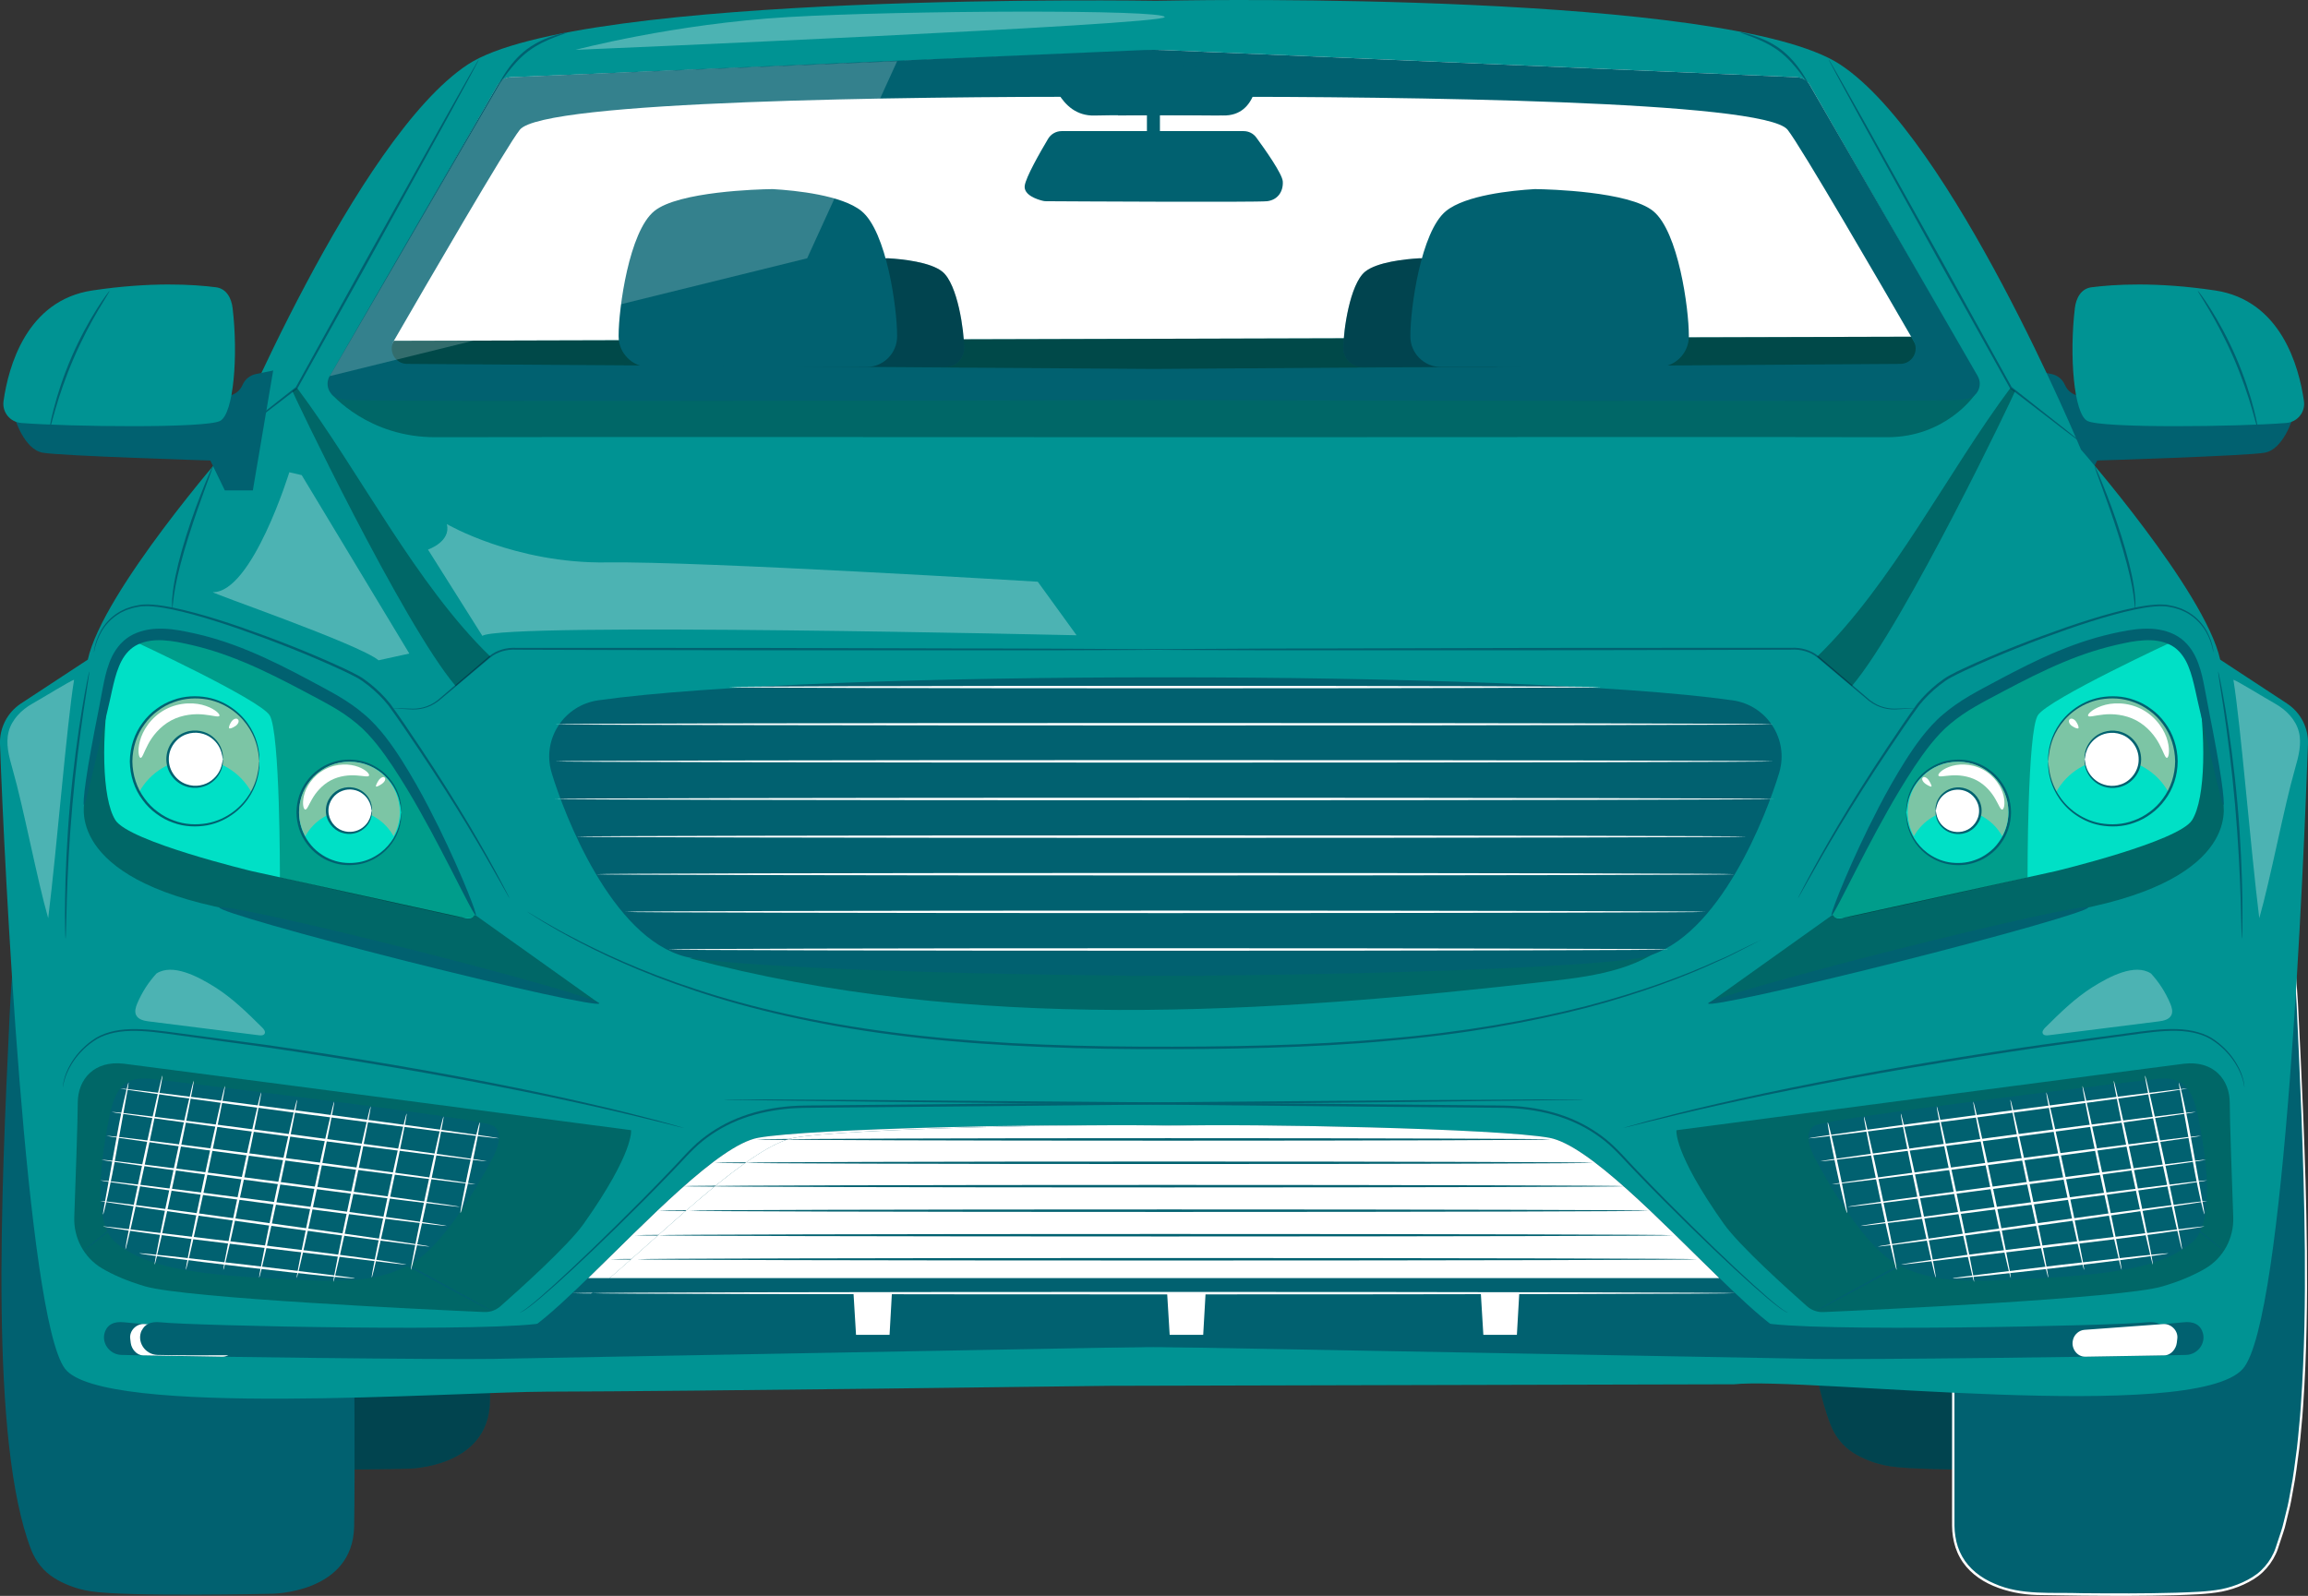 <?xml version="1.0" encoding="UTF-8"?><svg id="Capa_2" xmlns="http://www.w3.org/2000/svg" viewBox="0 0 483.18 334.14"><rect x="0" y="0" width="483.18" height="334.14" fill="#333333" stroke="none"/><defs><style>.cls-1{fill:#fff;}.cls-2{fill:#00e0c6;}.cls-3{fill:#009393;}.cls-4{opacity:.5;}.cls-5{fill:#016170;}.cls-6{opacity:.2;}.cls-7{opacity:.3;}.cls-8{fill:#7cc5a5;}</style></defs><g id="Car"><g><g><path class="cls-5" d="M38.56,154.44s-6.33-6.39-8.14,32.26c-1.71,36.48-4.22,89.07,4.54,111.64,.95,2.44,2.63,4.54,4.86,5.91,1.81,1.12,4.33,2.24,7.6,2.75,7.63,1.19,37.78,.52,37.78,.52,0,0,17.11,0,17.37-14.09,.21-11.59,0-36.8,0-36.8L38.56,154.44Z"/><g class="cls-7"><path d="M38.56,154.44s-6.33-6.39-8.14,32.26c-1.71,36.48-4.22,89.07,4.54,111.64,.95,2.44,2.63,4.54,4.86,5.91,1.81,1.12,4.33,2.24,7.6,2.75,7.63,1.19,37.78,.52,37.78,.52,0,0,17.11,0,17.37-14.09,.21-11.59,0-36.8,0-36.8L38.56,154.44Z"/></g></g><g><path class="cls-5" d="M386.85,154.44s-6.33-6.39-8.14,32.26c-1.71,36.48-4.22,89.07,4.54,111.64,.95,2.44,2.63,4.54,4.86,5.91,1.81,1.12,4.33,2.24,7.59,2.75,7.63,1.19,37.78,.52,37.78,.52,0,0,17.11,0,17.37-14.09,.21-11.59,0-36.8,0-36.8l-64.01-102.19Z"/><g class="cls-7"><path d="M386.85,154.44s-6.33-6.39-8.14,32.26c-1.71,36.48-4.22,89.07,4.54,111.64,.95,2.44,2.63,4.54,4.86,5.91,1.81,1.12,4.33,2.24,7.59,2.75,7.63,1.19,37.78,.52,37.78,.52,0,0,17.11,0,17.37-14.09,.21-11.59,0-36.8,0-36.8l-64.01-102.19Z"/></g></g><path class="cls-5" d="M479.96,87.58s-1.92,6.53-5.86,7.21c-3.95,.68-35.06,1.63-35.06,1.63l-3.04,6.26h-5.86l-4.26-25.11,3.63,.75c1.24,.26,2.28,1.1,2.78,2.27h0c.55,1.29,1.76,2.18,3.15,2.32l44.53,4.66Z"/><path class="cls-3" d="M478.66,88.55c2.31-.18,4-2.27,3.67-4.57-1.02-7.17-4.78-21.11-18.63-23.17-12.26-1.83-21.16-1.27-25.86-.66-2.15,.28-3.22,2.23-3.47,4.39-1.18,9.86-.23,22.09,2.62,23.59,2.97,1.57,31.56,1.23,41.67,.43Z"/><path class="cls-5" d="M460.1,60.87s.31,.33,.79,.99c.48,.65,1.14,1.63,1.92,2.86,1.56,2.46,3.53,5.98,5.29,10.06,1.76,4.08,2.98,7.93,3.7,10.75,.36,1.41,.62,2.56,.77,3.36,.15,.8,.22,1.24,.18,1.25-.04,0-.17-.42-.38-1.21-.2-.78-.52-1.92-.92-3.31-.81-2.78-2.07-6.58-3.82-10.64-1.76-4.05-3.66-7.58-5.13-10.07-.73-1.25-1.35-2.25-1.78-2.94-.43-.69-.65-1.08-.62-1.1Z"/><g><path class="cls-5" d="M472.93,180.62s6.33-6.39,8.14,32.26c1.71,36.48,4.22,89.07-4.54,111.64-.95,2.44-2.63,4.54-4.86,5.91-1.81,1.12-4.33,2.24-7.59,2.75-7.63,1.19-37.78,.52-37.78,.52,0,0-17.11,0-17.37-14.09-.21-11.59,0-36.8,0-36.8l64.01-102.19Z"/><path class="cls-1" d="M472.93,180.62s-.09,.17-.29,.5c-.21,.34-.5,.82-.89,1.46-.8,1.29-1.96,3.18-3.48,5.63-3.06,4.92-7.52,12.08-13.15,21.12-11.29,18.07-27.26,43.63-46,73.61l.04-.13c0,10.98,0,22.5,.01,34.43,0,1.49-.06,3,.19,4.45,.22,1.46,.68,2.89,1.41,4.18,1.45,2.61,3.96,4.53,6.75,5.7,5.65,2.53,12.09,1.78,18.37,2.01,6.62,.06,13.17,.08,19.62-.1,3.21-.12,6.44-.17,9.52-.74,1.54-.31,3.04-.79,4.45-1.43,1.41-.65,2.77-1.43,3.87-2.49,1.11-1.05,2.01-2.31,2.64-3.69,.33-.68,.53-1.43,.78-2.15,.24-.73,.48-1.45,.72-2.18,.26-.72,.44-1.46,.62-2.2,.18-.74,.36-1.48,.54-2.21,.4-1.46,.64-2.95,.91-4.43,.59-2.94,.91-5.9,1.31-8.8,.18-1.46,.29-2.91,.43-4.36,.13-1.44,.29-2.88,.37-4.31,.81-11.44,.92-22.36,.85-32.56-.09-10.21-.38-19.71-.71-28.39-.34-8.67-.69-16.52-1.02-23.41-.37-6.88-.92-12.8-1.69-17.59-.78-4.77-1.72-8.49-3.07-10.66-.34-.53-.7-.97-1.09-1.25-.39-.29-.79-.39-1.11-.37-.65,.07-.89,.39-.89,.36,0,0,.05-.07,.19-.16,.14-.09,.37-.22,.7-.25,.33-.03,.76,.07,1.16,.35,.4,.28,.78,.72,1.13,1.26,1.39,2.19,2.37,5.91,3.18,10.68,.8,4.8,1.38,10.72,1.78,17.61,.36,6.89,.74,14.74,1.1,23.41,.35,8.68,.67,18.19,.77,28.4,.09,10.21,0,21.14-.8,32.6-.07,1.43-.23,2.87-.36,4.32-.14,1.45-.25,2.91-.43,4.37-.39,2.92-.72,5.88-1.31,8.84-.26,1.48-.51,2.98-.91,4.45-.18,.74-.36,1.48-.54,2.23-.17,.75-.36,1.49-.62,2.22-.24,.73-.48,1.46-.73,2.2-.25,.73-.45,1.48-.8,2.2-.66,1.44-1.6,2.75-2.76,3.85-1.16,1.11-2.57,1.92-4.01,2.58-1.45,.67-2.99,1.15-4.56,1.47-3.17,.58-6.39,.63-9.61,.75-6.46,.18-13.01,.16-19.64,.1-3.16-.05-6.3-.1-9.42-.14-3.15-.08-6.27-.7-9.15-1.91-2.86-1.2-5.48-3.19-6.99-5.93-.76-1.35-1.23-2.85-1.46-4.36-.25-1.52-.18-3.03-.19-4.52,0-11.93,0-23.46,.01-34.44v-.07l.04-.06c18.8-29.95,34.83-55.48,46.17-73.53,5.67-9,10.17-16.14,13.26-21.04,1.54-2.43,2.73-4.3,3.54-5.58,.4-.62,.71-1.1,.92-1.43,.21-.32,.32-.48,.32-.48Z"/></g><path class="cls-5" d="M10.14,180.62s-6.33-6.39-8.14,32.26c-1.71,36.48-4.22,89.07,4.54,111.64,.95,2.44,2.63,4.54,4.86,5.91,1.81,1.12,4.33,2.24,7.59,2.75,7.63,1.19,37.78,.52,37.78,.52,0,0,17.11,0,17.37-14.09,.21-11.59,0-36.8,0-36.8L10.14,180.62Z"/><path class="cls-3" d="M478.81,147.32l-14.01-9.2c-3.18-14.31-29.16-44-29.16-44,0,0-27.04-65.21-50.37-80.59C361.95-1.86,248.01,.08,248.01,.08l-6.03,.09S121.23-1.86,97.91,13.52c-23.33,15.38-50.37,80.59-50.37,80.59,0,0-25.98,29.69-29.16,44l-14.01,9.2C1.54,149.18-.11,152.38,0,155.77c.85,24.15,5.5,120.04,13.6,130.8,7.76,10.3,81.07,4.84,101,4.81,28.59-.05,117.61-1.22,117.61-1.22l130.83-.32c14.84-1.59,96.46,8.39,106.53-3.27,8.8-10.19,12.75-106.65,13.6-130.8,.12-3.39-1.54-6.59-4.37-8.45Z"/><path class="cls-1" d="M378.94,17.9c-.59-1.03-1.67-1.68-2.85-1.74l-132.47-5.68h0l-1.04-.04-.02,.09-135.58,5.63c-1.19,.05-2.26,.71-2.85,1.74l-34.54,60.27c-1.17,2.03,.26,4.58,2.6,4.64,3.79,.11,9.42,.17,15.95-.1,10.62-.44,95.12-.24,139.72-.09l-.02,.09s5.17-.02,13.69-.05c8.52,.03,13.69,.05,13.69,.05l-.02-.09c44.6-.14,129.1-.34,139.72,.09,6.88,.28,12.74,.21,16.53,.09,2.08-.07,3.34-2.33,2.31-4.14l-34.82-60.76Z"/><path class="cls-5" d="M3.11,87.58s1.92,6.53,5.86,7.21,35.06,1.63,35.06,1.63l3.04,6.26h5.86l4.26-25.11-3.63,.75c-1.24,.26-2.28,1.1-2.78,2.27h0c-.55,1.29-1.76,2.18-3.15,2.32L3.11,87.58Z"/><polygon class="cls-3" points="82.45 71.36 401.05 70.5 403.64 76.83 249.69 77.84 79.46 76.73 82.45 71.36"/><g class="cls-4"><polygon points="82.45 71.36 400.14 70.5 403.64 76.83 249.69 77.84 79.46 76.73 82.45 71.36"/></g><g><path class="cls-5" d="M201.84,72.81c0-3.48-1.34-13.31-4.56-15.93-2.49-2.02-8.38-2.63-11.29-2.8-.09,0-.18,0-.28,0-1.54,.02-11.84,.29-14.92,2.8-3.22,2.62-4.57,12.45-4.56,15.93v.1c0,2.16,1.75,3.91,3.92,3.91h27.78c2.16,0,3.92-1.75,3.92-3.91v-.1Z"/><g class="cls-7"><path d="M201.84,72.81c0-3.48-1.34-13.31-4.56-15.93-2.49-2.02-8.38-2.63-11.29-2.8-.09,0-.18,0-.28,0-1.54,.02-11.84,.29-14.92,2.8-3.22,2.62-4.57,12.45-4.56,15.93v.1c0,2.16,1.75,3.91,3.92,3.91h27.78c2.16,0,3.92-1.75,3.92-3.91v-.1Z"/></g></g><path class="cls-5" d="M187.81,70.25c0-5.69-2.19-21.78-7.47-26.07-4.08-3.31-13.72-4.3-18.48-4.58-.15,0-.3-.01-.45,0-2.52,.03-19.38,.48-24.43,4.59-5.28,4.29-7.47,20.39-7.47,26.07v.17c0,3.54,2.87,6.41,6.41,6.41h45.48c3.54,0,6.41-2.87,6.41-6.41v-.17Z"/><g class="cls-7"><path d="M132.11,236.63s-102-13.41-106.15-13.91c-6.3-.76-9.68,3.32-9.68,8.18,0,3.42-.46,16.49-.73,23.92-.16,4.38,2.05,8.53,5.83,10.76,2.18,1.28,5.1,2.61,8.98,3.75,8.58,2.52,60.28,4.91,70.99,5.38,1.25,.06,2.48-.38,3.42-1.21,3.86-3.4,14.19-12.68,17.44-17.28,10.65-15.06,9.9-19.6,9.9-19.6h0Zm-52.95,27.88l-49.31-7.99,1.94-27.01,66.99,6.08-19.61,28.91Z"/></g><g class="cls-7"><path d="M17.82,167.29s-5.05,15.34,27.05,22.48c32.5,7.23,80.59,20.33,80.59,20.33l-25.83-18.41s-74.3-12.39-76.15-23.76c-2.12-13,0-27.61,0-27.61l-5.66,26.97Z"/></g><path class="cls-5" d="M143.2,236.17s-.12-.01-.35-.07c-.26-.06-.59-.14-1.02-.24-.92-.23-2.23-.56-3.9-.98-3.39-.83-8.29-2.05-14.39-3.39-12.18-2.73-29.11-6.07-47.91-9.13-9.4-1.52-18.37-2.93-26.56-4-4.09-.56-7.97-1.09-11.61-1.59-3.63-.51-7.03-1-10.13-.92-3.09,.07-5.9,.79-7.89,2.25-2.01,1.41-3.41,3.07-4.34,4.53-1.86,2.97-1.84,5.04-1.94,4.99,0,0,0-.49,.21-1.39,.2-.9,.64-2.21,1.56-3.71,.91-1.5,2.3-3.2,4.34-4.66,2.02-1.53,4.91-2.3,8.04-2.38,3.15-.1,6.56,.37,10.19,.86,3.64,.48,7.53,1,11.62,1.55,8.19,1.04,17.17,2.43,26.58,3.96,18.81,3.06,35.74,6.45,47.9,9.28,6.09,1.39,10.98,2.67,14.36,3.56,1.66,.46,2.96,.82,3.87,1.08,.42,.12,.75,.22,1,.29,.23,.07,.34,.11,.34,.12Z"/><path class="cls-5" d="M13.73,196.51s-.04-.2-.05-.57c-.01-.43-.03-.97-.05-1.64-.03-1.42-.04-3.48,0-6.03,.06-5.09,.34-12.12,1.02-19.86,.69-7.74,1.66-14.71,2.49-19.73,.42-2.51,.79-4.54,1.07-5.93,.14-.65,.25-1.18,.34-1.6,.08-.37,.13-.56,.15-.55,.02,0,0,.2-.05,.57-.06,.43-.14,.96-.24,1.62-.23,1.48-.53,3.49-.91,5.95-.74,5.03-1.65,11.99-2.34,19.72-.68,7.72-1.02,14.74-1.17,19.82-.06,2.49-.12,4.53-.16,6.02-.02,.66-.04,1.21-.05,1.64-.02,.37-.03,.57-.05,.57Z"/><path class="cls-5" d="M36.06,127.41s-.05-.44-.04-1.23c0-.4,.01-.88,.09-1.44,.07-.56,.1-1.2,.23-1.9,.42-2.8,1.36-6.6,2.66-10.71,1.29-4.11,2.68-7.76,3.73-10.38,.53-1.31,.98-2.36,1.3-3.08,.33-.72,.53-1.11,.56-1.09,.03,.01-.1,.43-.37,1.17-.31,.84-.69,1.89-1.15,3.13-.97,2.65-2.29,6.31-3.58,10.4-1.29,4.09-2.29,7.86-2.79,10.62-.52,2.76-.54,4.51-.64,4.51Z"/><path class="cls-2" d="M42.12,134.41s-16.73-6.1-18.87,6.87c-2.14,12.97-1.92,25.88,.89,30.41,2.81,4.54,28.64,10.72,28.64,10.72l44.67,9.82s3.21,.67,1.28-2.97c-2.17-4.07-14-30.17-20.84-36.51-12.62-11.71-35.77-18.35-35.77-18.35Z"/><g class="cls-7"><path d="M58.6,183.7s.07-30.57-2.17-33.96-28.57-15.58-28.57-15.58c0,0,2.56-2.18,7.82-1.18s14.01,3.38,21.27,7.11c7.27,3.73,18.9,9.07,23.24,15.25,1.89,2.68,5.84,9.1,9.61,16.06,4.9,9.05,9.54,18.73,9.54,19.26,0,1.11,.26,2.12-4.08,1.2-10.06-2.15-36.66-8.14-36.66-8.14Z"/></g><g><g><circle class="cls-2" cx="73.16" cy="170.1" r="10.84"/><path class="cls-5" d="M84,170.1c-.07,0,0-.97-.44-2.62-.42-1.62-1.51-4.01-3.95-5.85-1.21-.9-2.73-1.66-4.48-1.96-1.74-.29-3.7-.23-5.57,.48-.94,.33-1.84,.82-2.68,1.45-.84,.61-1.61,1.37-2.23,2.25-1.3,1.73-2.03,3.96-2.05,6.25,.02,2.29,.75,4.52,2.05,6.25,.63,.88,1.39,1.64,2.23,2.25,.83,.62,1.74,1.12,2.68,1.45,1.87,.71,3.83,.77,5.57,.48,1.75-.3,3.27-1.07,4.48-1.97,2.44-1.84,3.53-4.22,3.95-5.85,.43-1.65,.37-2.63,.44-2.62,0,0,.13,.97-.24,2.67-.37,1.67-1.43,4.15-3.93,6.09-1.24,.95-2.81,1.76-4.63,2.1-1.81,.32-3.86,.28-5.81-.45-.98-.34-1.94-.85-2.81-1.5-.88-.64-1.69-1.43-2.35-2.35-1.37-1.81-2.14-4.15-2.16-6.56,.02-2.41,.8-4.74,2.16-6.55,.66-.92,1.47-1.71,2.35-2.35,.87-.65,1.82-1.16,2.81-1.5,1.96-.73,4-.78,5.81-.45,1.82,.34,3.39,1.15,4.63,2.1,2.5,1.94,3.56,4.42,3.93,6.09,.37,1.7,.24,2.67,.24,2.67Z"/></g><path class="cls-8" d="M73.16,169.63c3.98,0,7.44,2.21,9.23,5.46,.83-1.51,1.3-3.23,1.3-5.07,0-5.82-4.72-10.54-10.54-10.54s-10.54,4.72-10.54,10.54c0,1.84,.47,3.57,1.3,5.07,1.79-3.26,5.25-5.46,9.23-5.46Z"/><g><path class="cls-1" d="M77.83,169.74c0,2.58-2.09,4.67-4.67,4.67s-4.67-2.09-4.67-4.67,2.09-4.67,4.67-4.67,4.67,2.09,4.67,4.67Z"/><path class="cls-5" d="M77.83,169.74c-.05,0-.04-.42-.24-1.12-.2-.69-.67-1.69-1.71-2.45-1-.77-2.64-1.19-4.22-.59-1.57,.55-2.92,2.21-2.9,4.16-.02,1.95,1.33,3.62,2.9,4.16,1.58,.59,3.22,.17,4.22-.6,1.04-.76,1.51-1.76,1.71-2.45,.2-.7,.19-1.12,.24-1.12,.02,0,.03,.1,.04,.3,.01,.2,0,.49-.09,.86-.14,.73-.59,1.83-1.69,2.69-1.05,.87-2.85,1.39-4.61,.75-1.75-.58-3.28-2.43-3.26-4.61-.02-2.18,1.51-4.04,3.26-4.61,1.76-.63,3.56-.11,4.61,.75,1.09,.87,1.54,1.96,1.69,2.69,.08,.37,.1,.67,.09,.86,0,.2-.02,.3-.04,.3Z"/></g><path class="cls-1" d="M77.25,162.41c-.19,.33-1.17,.04-2.65-.05-1.47-.11-3.51,.05-5.38,1.04-1.86,1-3.14,2.6-3.87,3.88-.75,1.28-1.06,2.25-1.44,2.23-.33,0-.7-1.11-.28-2.9,.4-1.74,1.78-4.13,4.36-5.51,2.58-1.37,5.34-1.18,7.01-.54,1.72,.64,2.43,1.57,2.25,1.85Z"/><path class="cls-1" d="M79.96,164.12c-.59,.41-1.14,.65-1.24,.56-.1-.1,.13-.65,.52-1.25,.39-.6,.99-.91,1.29-.62,.3,.29,.01,.9-.58,1.31Z"/></g><path class="cls-5" d="M243.77,136.01s-.14,.02-.43,.03c-.31,0-.72,.01-1.26,.02-1.13,.01-2.75,.02-4.83,.04-4.22,.01-10.29,.04-17.77,.06-15.03,0-35.74,0-58.62,0-11.45-.02-22.35-.04-32.28-.06-4.96-.01-9.67-.03-14.08-.04-2.2,0-4.33-.02-6.38-.02-2.03-.13-3.96,.44-5.41,1.57-2.87,2.41-5.46,4.59-7.74,6.51-1.14,.96-2.21,1.85-3.19,2.67-1.03,.79-2.14,1.27-3.17,1.52-1.03,.25-1.99,.27-2.79,.21-.8-.04-1.48-.08-2.04-.11-.53-.03-.95-.06-1.25-.08-.28-.02-.43-.03-.43-.04,0,0,.15-.01,.43,0,.31,0,.72,.01,1.26,.02,.56,.02,1.24,.03,2.04,.06,.81,.05,1.73,.01,2.74-.25,1-.26,2.07-.74,3.06-1.52,.97-.83,2.02-1.73,3.15-2.69,2.27-1.94,4.85-4.14,7.71-6.58,1.5-1.2,3.58-1.81,5.64-1.68,2.05,0,4.18,0,6.38,0,4.41,0,9.12,0,14.08,0,9.92,0,20.83,.01,32.28,.02,22.88,.06,43.59,.11,58.62,.14,7.48,.04,13.55,.08,17.77,.1,2.08,.02,3.7,.04,4.83,.05,.53,.01,.95,.02,1.26,.03,.28,0,.43,.02,.43,.03Z"/><path class="cls-5" d="M453.37,278.55c-.54-1.13-1.68-1.94-3.93-1.69-6.25,.71-71.77,2.17-80.79,0-9.03-2.17-39.11-36.31-51.84-38.63-10.68-1.95-62.61-2.99-79.07-2.52-16.47-.48-68.4,.57-79.07,2.52-12.73,2.33-42.36,39.8-51.39,41.97-9.03,2.17-75-2.63-81.25-3.34-2.26-.26-3.4,.55-3.93,1.69-1.11,2.35,.69,5.06,3.3,5.14,13.95,.39,67.84,1.01,77.92,.83,10.58-.19,118.76-2.17,136.89-2.5,27.33,.17,120.71,.77,130.6,.91,11.66,.16,65.34,1.15,79.3,.76,2.6-.07,4.41-2.78,3.3-5.14Z"/><path class="cls-5" d="M219.36,14.96c.54,0,2.16,9.41,9.75,9.23s26.12,0,26.12,0V12.43l-35.87,2.53Z"/><path class="cls-3" d="M4.41,88.55c-2.31-.18-4-2.27-3.67-4.57,1.02-7.17,4.78-21.11,18.63-23.17,12.26-1.83,21.16-1.27,25.86-.66,2.15,.28,3.22,2.23,3.47,4.39,1.18,9.86,.23,22.09-2.62,23.59-2.97,1.57-31.56,1.23-41.67,.43Z"/><path class="cls-5" d="M100.26,12.43s-.03,.08-.1,.24c-.09,.18-.2,.4-.34,.66-.33,.62-.78,1.46-1.35,2.53-1.21,2.23-2.93,5.38-5.05,9.27-4.32,7.83-10.26,18.59-16.82,30.47-5.38,9.66-10.35,18.57-14.3,25.67l-.02,.04-.03,.03c-4.77,3.66-8.69,6.68-11.47,8.81-1.35,1.02-2.42,1.83-3.18,2.4-.35,.25-.62,.46-.84,.62-.19,.14-.29,.2-.3,.19,0,0,.08-.09,.26-.24,.21-.17,.47-.39,.8-.66,.75-.6,1.79-1.44,3.11-2.49,2.74-2.16,6.63-5.23,11.35-8.95l-.05,.06c3.93-7.11,8.87-16.04,14.21-25.72,6.61-11.85,12.6-22.59,16.96-30.4,2.18-3.85,3.94-6.98,5.19-9.18,.61-1.05,1.09-1.88,1.43-2.48l.38-.64c.09-.14,.14-.21,.15-.21Z"/><path class="cls-5" d="M118.71,6.79c.02,.08-.95,.39-2.48,.97-1.52,.59-3.62,1.47-5.6,2.95-1.98,1.49-3.41,3.26-4.4,4.55-.98,1.31-1.55,2.15-1.62,2.11-.05-.03,.41-.94,1.32-2.32,.92-1.36,2.34-3.21,4.39-4.75,2.05-1.53,4.23-2.38,5.79-2.88,1.58-.49,2.58-.68,2.6-.62Z"/><g class="cls-7"><path d="M62.2,81.24l-.96,.66c-.39-.48,23.1,48.75,34.15,61.74l7.27-6.16c-15.68-15.18-27.39-38.77-40.46-56.24Z"/></g><path class="cls-5" d="M108.79,274.8s.21-.04,.55-.26c.35-.21,.84-.55,1.47-1.05,1.25-.98,3.02-2.51,5.26-4.55,4.46-4.07,10.78-10.11,18.38-17.78,1.9-1.92,3.87-3.94,5.91-6.08,2.06-2.1,4-4.5,6.49-6.53,2.49-2,5.4-3.67,8.6-4.83,3.2-1.17,6.67-1.86,10.25-2.13,1.79-.13,3.61-.13,5.43-.15,1.83-.02,3.68-.04,5.55-.05,3.74-.04,7.55-.07,11.44-.11,7.77-.07,15.81-.15,24.05-.23,32.96-.27,62.79-.52,84.41-.7,10.79-.06,19.52-.12,25.58-.15,3.01,0,5.35-.01,6.95-.01,.78,0,1.38,0,1.81,0,.41,0,.62,.02,.62,.02,0,0-.21,.02-.62,.03-.43,.01-1.03,.02-1.81,.04-1.61,.03-3.95,.06-6.95,.11-6.06,.08-14.79,.18-25.58,.32-21.62,.22-51.45,.52-84.41,.85-8.24,.07-16.28,.15-24.05,.22-3.88,.03-7.7,.07-11.44,.1-1.87,.02-3.72,.03-5.55,.05-1.83,.02-3.63,.02-5.4,.14-3.54,.27-6.97,.94-10.12,2.08-3.16,1.14-6.03,2.77-8.49,4.74-2.45,1.98-4.4,4.37-6.48,6.47-2.04,2.13-4.03,4.14-5.93,6.06-7.63,7.65-13.99,13.65-18.5,17.68-2.26,2.01-4.05,3.52-5.33,4.48-.63,.48-1.14,.82-1.5,1.01-.36,.2-.58,.21-.58,.21Z"/><g class="cls-7"><path class="cls-1" d="M54.92,215.17c-3.09-3.06-6.21-6.14-9.88-8.46-3.67-2.32-8.95-5.04-12.28-2.88-1.69,1.84-3.05,3.97-4.02,6.26-.33,.78-.61,1.7-.24,2.46,.47,.95,1.68,1.19,2.73,1.32,7.65,.96,15.3,1.92,22.96,2.89,.44,.06,1,.06,1.21-.33,.23-.42-.14-.92-.48-1.26Z"/></g><g><g class="cls-7"><path d="M144.38,200.64c58.58,15.6,120.47,11.68,180.69,4.73,9.3-1.07,19.41-2.62,25.75-9.5"/></g><path class="cls-5" d="M362.71,146.63c-22.88-3.23-70.98-4.84-118.73-4.81-47.75-.03-95.86,1.58-118.73,4.81-7.17,1.01-11.84,8.13-9.79,15.08,.02,.08,.05,.16,.07,.25,2.5,8.22,12.37,34.45,28.08,38.38,7.29,1.82,48.37,3.57,92.21,3.93v.06c2.72,0,5.44,0,8.16-.02,2.72,.01,5.44,.02,8.16,.02v-.06c43.83-.35,84.92-2.11,92.21-3.93,15.72-3.93,25.58-30.16,28.08-38.38,.02-.08,.05-.16,.07-.25,2.04-6.95-2.62-14.07-9.79-15.08Z"/><path class="cls-5" d="M368.5,196.86s-.2,.12-.6,.33c-.42,.22-1.02,.52-1.79,.93-.8,.41-1.77,.9-2.93,1.49-.58,.29-1.2,.62-1.88,.93-.68,.3-1.41,.63-2.18,.97-6.11,2.85-15.26,6.38-26.92,9.48-11.68,3.02-25.86,5.6-41.76,6.95-15.89,1.47-33.44,1.79-51.83,1.72-18.4-.09-35.95-.92-51.78-3.02-15.82-2.05-29.87-5.36-41.31-9.2-11.46-3.79-20.3-8.04-26.23-11.25-1.5-.78-2.78-1.55-3.91-2.2-1.13-.64-2.06-1.22-2.81-1.69-.74-.47-1.31-.82-1.71-1.07-.38-.24-.57-.38-.57-.38,0,0,.21,.11,.6,.34,.41,.24,.98,.58,1.74,1.03,.76,.46,1.7,1.02,2.84,1.65,1.13,.63,2.42,1.39,3.93,2.15,5.95,3.15,14.79,7.34,26.25,11.08,11.43,3.78,25.46,7.05,41.26,9.07,15.8,2.07,33.33,2.89,51.72,2.97,18.38,.08,35.92-.23,51.78-1.67,15.87-1.33,30.04-3.86,41.71-6.83,11.66-3.05,20.8-6.52,26.93-9.31,.77-.33,1.5-.65,2.19-.94,.68-.3,1.3-.63,1.88-.91,1.16-.57,2.15-1.05,2.95-1.44,.79-.38,1.39-.67,1.82-.88,.41-.2,.63-.28,.63-.28Z"/><path class="cls-1" d="M371.32,159.41c0,.14-57.12,.26-127.58,.26s-127.59-.12-127.59-.26,57.11-.26,127.59-.26,127.58,.12,127.58,.26Z"/><path class="cls-1" d="M371.32,151.64c0,.14-57.12,.26-127.58,.26s-127.59-.12-127.59-.26,57.11-.26,127.59-.26,127.58,.12,127.58,.26Z"/><path class="cls-1" d="M335.21,143.86c0,.14-40.89,.26-91.32,.26s-91.33-.12-91.33-.26,40.88-.26,91.33-.26,91.32,.12,91.32,.26Z"/><path class="cls-1" d="M371.32,167.29c0,.14-57.12,.26-127.58,.26s-127.59-.12-127.59-.26,57.11-.26,127.59-.26,127.58,.12,127.58,.26Z"/><path class="cls-1" d="M365.65,175.17c0,.14-54.85,.26-122.5,.26s-122.51-.12-122.51-.26,54.84-.26,122.51-.26,122.5,.12,122.5,.26Z"/><path class="cls-1" d="M363.17,183.04c0,.14-53.37,.26-119.19,.26s-119.2-.12-119.2-.26,53.36-.26,119.2-.26,119.19,.12,119.19,.26Z"/><path class="cls-1" d="M357.01,190.92c0,.14-50.62,.26-113.04,.26s-113.05-.12-113.05-.26,50.61-.26,113.05-.26,113.04,.12,113.04,.26Z"/><path class="cls-1" d="M349.35,198.8c0,.14-46.9,.26-104.74,.26s-104.75-.12-104.75-.26,46.89-.26,104.75-.26,104.74,.12,104.74,.26Z"/></g><path class="cls-1" d="M49.07,280.44l.02,.07c.49,1.7-.79,3.59-2.56,3.55l-16.62-.28c-1.3-.03-2.38-1.32-2.54-2.61l-.11-.92c-.2-1.64,1.32-3.14,2.96-3.02l16.49,1.21c1.1,.08,2.07,.93,2.37,2Z"/><path class="cls-1" d="M359.17,270.76c0,.14-53.6,.26-119.7,.26s-119.71-.12-119.71-.26,53.59-.26,119.71-.26,119.7,.12,119.7,.26Z"/><polygon class="cls-1" points="172.53 279.49 165.51 279.49 165.01 270.76 173.06 270.76 172.53 279.49"/><polygon class="cls-1" points="238.2 279.49 231.18 279.49 230.68 270.76 238.73 270.76 238.2 279.49"/><polygon class="cls-1" points="303.87 279.49 296.84 279.49 296.35 270.76 304.39 270.76 303.87 279.49"/><path class="cls-1" d="M355.46,267.61c-12.7-10.94-29.81-27.77-38.61-29.38-10.68-1.95-62.61-2.99-79.07-2.52-16.47-.48-68.4,.57-79.07,2.52-8.19,1.5-23.38,17.55-35.57,29.38h232.34Z"/><path class="cls-5" d="M17.5,261.87s.18-.18,.55-.5c.41-.34,.96-.8,1.66-1.38,1.5-1.21,3.62-2.94,6.27-5.09l.05-.04h.07c8.24,1.02,20.65,2.54,34.53,4.25,6.75,.86,13.16,1.67,18.87,2.39h.05l.04,.03c6.9,3.79,12.75,7.01,16.91,9.3,2.02,1.13,3.64,2.04,4.79,2.68l1.26,.73c.28,.17,.43,.26,.42,.27,0,.01-.16-.06-.46-.21-.33-.17-.76-.39-1.3-.66-1.17-.62-2.8-1.48-4.85-2.56-4.19-2.25-10.07-5.41-17-9.14l.08,.03c-5.71-.71-12.12-1.51-18.87-2.34-13.87-1.78-26.28-3.37-34.51-4.42l.13-.04c-2.69,2.1-4.84,3.78-6.36,4.97-.72,.55-1.29,.98-1.71,1.31-.39,.29-.6,.44-.61,.43Z"/><path class="cls-5" d="M102.97,242.78s3.4-5.74,0-7.19c-3.9-1.66-69.02-9.47-71.67-9.71-5.28-.47-7.2,1.92-8.44,8.12-1.24,6.2-3.97,21.58,1.24,26.05s13.4,6.45,29.52,7.44c16.13,.99,24.61,1.54,32.55-2.93,7.94-4.47,16.79-21.79,16.79-21.79Z"/><path class="cls-5" d="M99.63,191.68c-.17,.07-1.08-1.61-2.66-4.68-1.58-3.07-3.82-7.53-6.73-12.95-1.48-2.7-3.09-5.66-4.96-8.74-1.87-3.07-3.92-6.35-6.4-9.47-1.27-1.55-2.56-3.01-4.17-4.33-1.59-1.33-3.32-2.51-5.2-3.59-1.88-1.08-3.89-2.12-5.91-3.2-2.02-1.07-4.08-2.14-6.17-3.17-4.19-2.07-8.36-3.86-12.52-5.18-2.08-.66-4.15-1.2-6.2-1.63-2.05-.45-4.03-.75-5.92-.69-1.87,.07-3.63,.54-4.98,1.51-1.34,.97-2.28,2.41-2.91,3.99-.65,1.57-1.04,3.24-1.41,4.86-.35,1.63-.71,3.24-1.07,4.74-1.43,5.98-2.59,10.83-3.4,14.22-.8,3.36-1.25,5.21-1.44,5.19-.17-.03-.06-1.95,.44-5.38,.49-3.43,1.39-8.36,2.6-14.42,.29-1.52,.59-3.1,.9-4.75,.33-1.67,.68-3.44,1.37-5.26,.67-1.8,1.78-3.68,3.56-5.04,1.79-1.34,4.04-1.95,6.23-2.06,2.2-.11,4.4,.21,6.52,.65,2.14,.43,4.3,.97,6.46,1.64,4.33,1.34,8.64,3.18,12.9,5.28,2.13,1.05,4.21,2.13,6.24,3.22,2.02,1.09,4.02,2.13,5.99,3.28,1.96,1.15,3.84,2.45,5.51,3.89,1.69,1.41,3.17,3.12,4.45,4.74,2.55,3.32,4.55,6.69,6.37,9.86,1.82,3.18,3.34,6.21,4.73,8.99,2.72,5.57,4.72,10.17,6.02,13.38,1.3,3.21,1.9,5.03,1.74,5.1Z"/><g><path class="cls-8" d="M40.87,158.91c5.07,0,9.48,2.81,11.76,6.96,1.06-1.92,1.66-4.12,1.66-6.46,0-7.41-6.01-13.42-13.42-13.42s-13.42,6.01-13.42,13.42c0,2.34,.6,4.54,1.66,6.46,2.28-4.15,6.69-6.96,11.76-6.96Z"/><g><circle class="cls-1" cx="40.87" cy="158.97" r="5.78"/><path class="cls-5" d="M46.65,158.97c-.05,0-.04-.52-.28-1.39-.24-.86-.83-2.11-2.12-3.06-1.25-.96-3.3-1.5-5.28-.76-1.96,.68-3.66,2.77-3.63,5.21-.02,2.44,1.67,4.53,3.63,5.21,1.98,.74,4.03,.21,5.28-.76,1.29-.96,1.88-2.21,2.12-3.06,.24-.87,.23-1.39,.28-1.39,.02,0,.03,.13,.03,.37,0,.24-.02,.61-.12,1.06-.19,.9-.74,2.25-2.09,3.31-1.3,1.06-3.5,1.69-5.66,.91-1.07-.37-2.08-1.09-2.81-2.09-.75-.99-1.17-2.26-1.18-3.57,.01-1.31,.43-2.58,1.18-3.57,.73-1,1.75-1.72,2.81-2.09,2.16-.78,4.36-.15,5.66,.91,1.35,1.06,1.9,2.41,2.09,3.31,.1,.46,.13,.82,.12,1.06,0,.24-.02,.37-.03,.37Z"/></g><path class="cls-5" d="M54.29,159.41c-.08,0,0-1.2-.52-3.25-.52-2.01-1.86-4.98-4.89-7.27-1.5-1.12-3.39-2.07-5.57-2.45-2.16-.37-4.6-.29-6.93,.59-1.17,.41-2.3,1.02-3.33,1.8-1.05,.76-2,1.7-2.78,2.8-1.62,2.16-2.53,4.92-2.56,7.78,.03,2.85,.94,5.63,2.56,7.78,.78,1.09,1.73,2.04,2.78,2.8,1.04,.78,2.16,1.39,3.33,1.8,2.32,.89,4.76,.96,6.93,.59,2.18-.38,4.07-1.33,5.57-2.45,3.03-2.29,4.38-5.25,4.89-7.27,.52-2.05,.44-3.26,.52-3.25,.02,0,.02,.29,0,.86,0,.28-.01,.63-.08,1.04-.05,.41-.1,.88-.25,1.4-.47,2.06-1.78,5.12-4.87,7.51-1.53,1.17-3.47,2.17-5.71,2.58-2.23,.4-4.76,.34-7.17-.56-1.21-.42-2.39-1.05-3.46-1.85-1.09-.79-2.08-1.76-2.9-2.9-1.69-2.23-2.64-5.12-2.67-8.08,.03-2.97,.98-5.85,2.67-8.08,.82-1.13,1.81-2.11,2.9-2.9,1.08-.8,2.25-1.43,3.46-1.85,2.41-.9,4.94-.96,7.17-.56,2.25,.41,4.19,1.41,5.71,2.58,3.09,2.39,4.4,5.45,4.87,7.51,.15,.52,.2,.99,.25,1.4,.07,.41,.08,.76,.08,1.04,.01,.56,0,.86,0,.86Z"/><path class="cls-1" d="M45.93,149.89c-.2,.33-1.38-.1-3.24-.28-1.84-.2-4.46-.04-6.85,1.23-2.39,1.28-3.98,3.36-4.84,5-.89,1.65-1.19,2.87-1.57,2.84-.32,0-.71-1.36-.14-3.51,.53-2.1,2.23-4.97,5.34-6.63,3.11-1.65,6.44-1.46,8.48-.73,2.1,.73,3.01,1.81,2.83,2.08Z"/><path class="cls-1" d="M49.29,152.01c-.59,.41-1.17,.61-1.31,.47-.14-.14,.04-.72,.43-1.33,.39-.6,1.04-.88,1.39-.54,.35,.34,.09,.99-.5,1.4Z"/></g><path class="cls-5" d="M125.46,210.1c-.18,.7-18.12-3.24-40.08-8.78-21.96-5.55-39.62-10.61-39.45-11.31,.18-.7,18.12,3.23,40.08,8.78,21.96,5.55,39.62,10.61,39.44,11.31Z"/><path class="cls-5" d="M19.67,136.65s0-.11,.01-.31c.02-.2,.07-.51,.15-.9,.18-.78,.5-1.93,1.23-3.28,.73-1.33,1.95-2.85,3.82-3.98,.46-.29,.99-.5,1.51-.76,.56-.17,1.11-.41,1.72-.53,.61-.11,1.22-.29,1.88-.31,.65-.05,1.33-.03,2.01,.02,2.73,.22,5.64,.88,8.72,1.7,3.08,.82,6.33,1.85,9.73,3.02,6.77,2.36,14.13,5.18,21.65,8.67,.94,.45,1.86,.9,2.77,1.39,.92,.48,1.76,1.11,2.55,1.73,1.59,1.27,3.02,2.68,4.25,4.22,2.32,3.18,4.37,6.3,6.37,9.28,3.97,5.96,7.39,11.44,10.16,16.1,2.76,4.66,4.88,8.5,6.31,11.18,.72,1.33,1.26,2.38,1.62,3.09,.17,.34,.3,.6,.41,.81,.09,.18,.13,.28,.12,.28,0,0-.07-.08-.17-.26-.12-.2-.27-.46-.45-.79-.41-.73-.98-1.75-1.71-3.04-1.48-2.64-3.65-6.45-6.45-11.08-2.8-4.63-6.25-10.08-10.24-16.03-2-2.95-4.09-6.12-6.37-9.23-1.21-1.5-2.62-2.89-4.18-4.13-.79-.61-1.59-1.21-2.48-1.68-.89-.48-1.81-.93-2.74-1.37-7.48-3.47-14.84-6.31-21.58-8.69-3.38-1.17-6.62-2.21-9.68-3.05-3.06-.83-5.96-1.51-8.64-1.75-.67-.06-1.32-.08-1.95-.04-.63,.01-1.24,.18-1.83,.28-.59,.11-1.13,.34-1.68,.5-.51,.25-1.03,.44-1.48,.72-1.84,1.08-3.05,2.54-3.79,3.83-.74,1.31-1.1,2.44-1.31,3.2-.1,.38-.16,.68-.2,.88-.04,.2-.06,.3-.07,.3Z"/><path class="cls-5" d="M22.97,60.87s-.19,.41-.62,1.1c-.43,.69-1.04,1.69-1.78,2.94-1.47,2.49-3.37,6.02-5.13,10.07-1.75,4.06-3.02,7.86-3.82,10.64-.41,1.39-.72,2.52-.92,3.31-.21,.78-.34,1.21-.38,1.21-.04,0,.03-.45,.18-1.25,.14-.8,.4-1.95,.77-3.36,.72-2.82,1.94-6.66,3.7-10.75,1.77-4.08,3.73-7.6,5.29-10.06,.78-1.23,1.44-2.2,1.92-2.86,.48-.66,.76-1.01,.79-.99Z"/><g class="cls-7"><path class="cls-1" d="M15.51,142.32c-.99,.33-6.42,3.71-8.72,5-2.3,1.29-4.31,3.32-4.98,5.87-.66,2.54,.07,5.22,.79,7.74,2.37,8.25,5.12,23.08,7.49,31.32,1.85-14.96,3.87-40.44,5.42-49.94"/></g><g><path class="cls-1" d="M89.98,261c-.02,.14-15.48-1.88-34.54-4.52-19.06-2.64-34.49-4.89-34.47-5.03,.02-.14,15.48,1.88,34.54,4.52,19.05,2.64,34.49,4.89,34.47,5.03Z"/><path class="cls-1" d="M85.06,264.78s-.23,0-.65-.04c-.48-.05-1.09-.12-1.85-.2-1.67-.2-3.98-.48-6.81-.82-5.81-.69-13.72-1.64-22.46-2.68-8.78-1.04-16.71-2.04-22.45-2.83-2.87-.4-5.19-.73-6.79-.99-.76-.12-1.37-.22-1.84-.3-.42-.07-.64-.12-.64-.14,0-.02,.23,0,.65,.04,.48,.05,1.09,.12,1.85,.2,1.67,.2,3.98,.48,6.81,.82,5.81,.69,13.72,1.64,22.46,2.68,8.77,1.04,16.71,2.04,22.45,2.83,2.87,.4,5.19,.73,6.79,.99,.76,.12,1.37,.22,1.84,.3,.42,.07,.64,.12,.64,.14Z"/><path class="cls-1" d="M74.24,267.61c.05,.13-2.53-.08-6.61-.49-4.09-.41-9.74-1.04-15.96-1.77-6.23-.73-11.87-1.43-15.94-1.96-1.97-.27-3.6-.49-4.82-.66-1.14-.17-1.76-.28-1.76-.31,0-.04,.64,0,1.78,.11,1.23,.12,2.86,.29,4.84,.49,4.16,.47,9.77,1.11,15.96,1.81,6.19,.74,11.78,1.42,15.95,1.92,1.98,.25,3.6,.46,4.83,.61,1.13,.15,1.79,.24,1.74,.24Z"/><path class="cls-1" d="M93.59,256.69c-.02,.14-16.29-1.88-36.34-4.52-20.06-2.64-36.29-4.89-36.28-5.03,.02-.14,16.29,1.88,36.34,4.52,20.05,2.64,36.29,4.89,36.27,5.03Z"/><path class="cls-1" d="M96.4,252.7c-.02,.14-16.86-1.96-37.62-4.68-20.76-2.73-37.58-5.06-37.56-5.2,.02-.14,16.86,1.95,37.63,4.69,20.76,2.73,37.57,5.06,37.55,5.2Z"/><path class="cls-1" d="M99.58,247.97c-.02,.14-17.34-2.02-38.68-4.82-21.35-2.81-38.63-5.2-38.62-5.34,.02-.14,17.34,2.02,38.68,4.82,21.34,2.81,38.63,5.2,38.61,5.34Z"/><path class="cls-1" d="M102.01,243.15c-.02,.14-17.65-2.06-39.37-4.91-21.73-2.86-39.32-5.29-39.3-5.43,.02-.14,17.64,2.06,39.37,4.92,21.72,2.86,39.32,5.29,39.3,5.43Z"/><path class="cls-1" d="M104.47,238.34c-.02,.14-17.79-2.08-39.68-4.96-21.9-2.88-39.64-5.33-39.62-5.47,.02-.14,17.78,2.08,39.69,4.96,21.9,2.88,39.64,5.33,39.62,5.47Z"/></g><path class="cls-1" d="M47.11,227.34c.14,.03-1.58,8.69-3.85,19.34-2.27,10.65-4.22,19.26-4.36,19.23-.14-.03,1.58-8.69,3.85-19.34,2.27-10.65,4.22-19.26,4.36-19.23Z"/><path class="cls-1" d="M40.57,226.25c.14,.03-1.58,8.69-3.85,19.34-2.27,10.65-4.22,19.26-4.36,19.23-.14-.03,1.58-8.69,3.85-19.34,2.27-10.65,4.22-19.26,4.36-19.23Z"/><path class="cls-1" d="M34.02,225.15c.14,.03-1.48,8.22-3.63,18.3-2.15,10.08-4,18.22-4.14,18.19-.14-.03,1.48-8.22,3.63-18.3,2.15-10.07,4-18.22,4.14-18.19Z"/><path class="cls-1" d="M26.92,226.64s-.01,.4-.13,1.1c-.15,.81-.32,1.8-.53,2.97-.47,2.63-1.08,6.03-1.76,9.79-.67,3.83-1.36,7.29-1.91,9.78-.28,1.24-.51,2.25-.69,2.94-.18,.69-.29,1.07-.33,1.06s.01-.4,.13-1.1c.15-.81,.32-1.8,.53-2.97,.47-2.63,1.08-6.03,1.76-9.79,.67-3.83,1.35-7.29,1.91-9.77,.28-1.24,.51-2.25,.69-2.94,.18-.69,.29-1.07,.33-1.06Z"/><path class="cls-1" d="M54.68,228.69c.14,.03-1.52,8.39-3.71,18.67-2.19,10.28-4.08,18.59-4.22,18.56-.14-.03,1.52-8.39,3.71-18.67,2.19-10.28,4.08-18.59,4.22-18.56Z"/><path class="cls-1" d="M62.2,230.22c.14,.03-1.52,8.41-3.72,18.71-2.19,10.31-4.09,18.64-4.23,18.61-.14-.03,1.52-8.41,3.72-18.72,2.19-10.3,4.09-18.64,4.23-18.61Z"/><path class="cls-1" d="M69.97,230.63c.14,.03-1.51,8.34-3.68,18.55-2.18,10.22-4.05,18.47-4.19,18.44-.14-.03,1.51-8.33,3.68-18.55,2.17-10.21,4.05-18.47,4.19-18.44Z"/><path class="cls-1" d="M77.61,231.63c.14,.03-1.5,8.29-3.66,18.45-2.16,10.16-4.03,18.37-4.17,18.34-.14-.03,1.5-8.29,3.66-18.45,2.16-10.16,4.03-18.37,4.17-18.34Z"/><path class="cls-1" d="M85.14,233.12c.14,.03-1.39,7.76-3.41,17.26-2.02,9.5-3.78,17.18-3.92,17.15-.14-.03,1.39-7.76,3.41-17.26,2.02-9.5,3.78-17.18,3.92-17.15Z"/><path class="cls-1" d="M92.86,233.76c.14,.03-1.28,7.25-3.17,16.13-1.89,8.88-3.54,16.06-3.68,16.03-.14-.03,1.28-7.25,3.17-16.14,1.89-8.88,3.54-16.06,3.68-16.03Z"/><path class="cls-1" d="M100.45,234.99c.14,.03-.65,4.3-1.77,9.55-1.12,5.24-2.14,9.47-2.28,9.44-.14-.03,.65-4.3,1.77-9.55,1.12-5.24,2.14-9.47,2.28-9.44Z"/><path class="cls-5" d="M349.71,263.66c0,.14-49.69,.26-110.98,.26s-110.99-.12-110.99-.26,49.68-.26,110.99-.26,110.98,.12,110.98,.26Z"/><path class="cls-5" d="M345.35,258.63c0,.14-47.56,.26-106.2,.26s-106.21-.12-106.21-.26,47.55-.26,106.21-.26,106.2,.12,106.2,.26Z"/><path class="cls-5" d="M338.74,253.49c0,.14-44.98,.26-100.45,.26s-100.46-.12-100.46-.26,44.97-.26,100.46-.26,100.45,.12,100.45,.26Z"/><path class="cls-5" d="M334.34,248.36c0,.14-42.84,.26-95.68,.26s-95.69-.12-95.69-.26,42.83-.26,95.69-.26,95.68,.12,95.68,.26Z"/><path class="cls-5" d="M327,243.46c0,.14-39.72,.26-88.71,.26s-88.72-.12-88.72-.26,39.71-.26,88.72-.26,88.71,.12,88.71,.26Z"/><path class="cls-5" d="M318.68,238.57c0,.14-35.89,.26-80.14,.26s-80.15-.12-80.15-.26,35.88-.26,80.15-.26,80.14,.12,80.14,.26Z"/><g class="cls-7"><path d="M255.23,82.71h0l-185.88-.29s7.7,9.2,21.86,9.12c12.92-.07,138.65-.01,160.72,0h0s.54,0,1.54,0c1.15,0,1.76,0,1.76,0h0c20.37-.01,128.57-.07,139.75,0,12.35,.08,18.41-8.83,18.41-8.83H255.23Z"/></g><path class="cls-5" d="M414.04,78.75l-35.17-60.97c-.55-.95-1.55-1.56-2.65-1.61l-121-5.19h0l-11.61-.5c-1.39-.06-2.78-.06-4.17,0l-11.61,.5h0l-121,5.19c-1.1,.05-2.1,.65-2.65,1.61l-35.17,60.97c-1.13,1.96,.06,4.45,2.31,4.79,.5,.07,1.03,.15,1.6,.21,3.07,.34,125.82,.12,168.6,.03,42.79,.09,165.54,.31,168.6-.03,.56-.06,1.1-.13,1.6-.21,2.24-.34,3.44-2.82,2.31-4.79Zm-16.19-2.56l-156.32,1.06-156.32-1.06c-2.47-.02-4-2.69-2.76-4.82,6.74-11.66,23.67-40.84,26.38-44.21,4.92-6.11,81.02-6.92,121.5-6.91,.24,.06,.49,.09,.75,.09,2.37-.02,5.95-.04,10.45-.06,4.5,.02,8.08,.04,10.45,.06,.26,0,.51-.03,.75-.09,40.48,0,116.59,.8,121.5,6.91,2.71,3.37,19.64,32.55,26.38,44.21,1.23,2.13-.3,4.8-2.76,4.82Z"/><path class="cls-5" d="M281.23,72.81c0-3.48,1.34-13.31,4.56-15.93,2.49-2.02,8.38-2.63,11.29-2.8,.09,0,.18,0,.28,0,1.54,.02,11.84,.29,14.92,2.8,3.22,2.62,4.57,12.45,4.56,15.93v.1c0,2.16-1.75,3.91-3.92,3.91h-27.78c-2.16,0-3.92-1.75-3.92-3.91v-.1Z"/><g class="cls-7"><path d="M281.23,72.81c0-3.48,1.34-13.31,4.56-15.93,2.49-2.02,8.38-2.63,11.29-2.8,.09,0,.18,0,.28,0,1.54,.02,11.84,.29,14.92,2.8,3.22,2.62,4.57,12.45,4.56,15.93v.1c0,2.16-1.75,3.91-3.92,3.91h-27.78c-2.16,0-3.92-1.75-3.92-3.91v-.1Z"/></g><path class="cls-5" d="M295.26,70.25c0-5.69,2.19-21.78,7.47-26.07,4.08-3.31,13.72-4.3,18.48-4.58,.15,0,.3-.01,.45,0,2.52,.03,19.38,.48,24.43,4.59,5.28,4.29,7.47,20.39,7.47,26.07v.17c0,3.54-2.87,6.41-6.41,6.41h-45.48c-3.54,0-6.41-2.87-6.41-6.41v-.17Z"/><g class="cls-7"><path d="M350.97,236.63h0s-.75,4.55,9.9,19.6c3.25,4.6,13.58,13.87,17.44,17.28,.94,.83,2.16,1.26,3.42,1.21,10.72-.47,62.41-2.86,70.99-5.38,3.88-1.14,6.8-2.47,8.98-3.75,3.78-2.23,5.99-6.38,5.83-10.76-.27-7.43-.73-20.5-.73-23.92,0-4.86-3.38-8.95-9.68-8.18-4.15,.5-106.15,13.91-106.15,13.91h0Zm33.33-1.04l66.99-6.08,1.94,27.01-49.31,7.99-19.61-28.91Z"/></g><g class="cls-7"><path d="M465.26,167.29s5.05,15.34-27.05,22.48c-32.5,7.23-80.59,20.33-80.59,20.33l25.83-18.41s74.3-12.39,76.15-23.76c2.12-13,0-27.61,0-27.61l5.66,26.97Z"/></g><path class="cls-5" d="M339.87,236.17s.11-.05,.34-.12c.25-.07,.58-.17,1-.29,.92-.25,2.22-.62,3.87-1.08,3.38-.89,8.27-2.16,14.36-3.56,12.17-2.83,29.1-6.22,47.9-9.28,9.41-1.52,18.38-2.92,26.58-3.96,4.09-.54,7.98-1.06,11.62-1.55,3.63-.49,7.04-.97,10.19-.86,3.13,.09,6.03,.86,8.04,2.38,2.04,1.46,3.43,3.16,4.34,4.66,.92,1.5,1.36,2.81,1.56,3.71,.21,.9,.21,1.39,.21,1.39-.1,.04-.08-2.03-1.94-4.99-.92-1.46-2.32-3.12-4.34-4.53-1.99-1.47-4.8-2.19-7.89-2.25-3.1-.08-6.5,.41-10.13,.92-3.64,.5-7.52,1.03-11.61,1.59-8.18,1.06-17.15,2.47-26.56,4-18.8,3.06-35.73,6.39-47.91,9.13-6.09,1.35-11,2.57-14.39,3.39-1.67,.42-2.98,.75-3.9,.98-.43,.1-.76,.18-1.02,.24-.23,.05-.35,.07-.35,.07Z"/><path class="cls-5" d="M469.34,196.51s-.04-.2-.05-.57c-.01-.43-.03-.97-.05-1.64-.04-1.49-.09-3.53-.16-6.02-.15-5.08-.49-12.09-1.17-19.82-.69-7.73-1.6-14.69-2.34-19.72-.37-2.46-.68-4.47-.91-5.95-.1-.66-.18-1.19-.24-1.62-.05-.37-.07-.57-.05-.57,.02,0,.07,.19,.15,.55,.09,.42,.2,.95,.34,1.6,.28,1.39,.65,3.42,1.07,5.93,.84,5.02,1.8,11.99,2.49,19.73,.68,7.74,.96,14.77,1.02,19.86,.03,2.54,.02,4.6,0,6.03-.02,.66-.04,1.21-.05,1.64-.02,.37-.03,.57-.05,.57Z"/><path class="cls-5" d="M447.01,127.41c-.1,0-.12-1.74-.64-4.51-.51-2.76-1.5-6.52-2.79-10.62-1.29-4.1-2.62-7.76-3.58-10.4-.46-1.24-.84-2.29-1.15-3.13-.27-.74-.4-1.16-.37-1.17,.03-.01,.23,.38,.56,1.09,.32,.72,.78,1.77,1.3,3.08,1.06,2.62,2.44,6.27,3.73,10.38,1.3,4.11,2.24,7.91,2.66,10.71,.13,.69,.16,1.34,.23,1.9,.07,.56,.09,1.04,.09,1.44,0,.79,0,1.23-.04,1.23Z"/><path class="cls-2" d="M440.95,134.41s16.73-6.1,18.87,6.87c2.14,12.97,1.92,25.88-.89,30.41-2.81,4.54-28.64,10.72-28.64,10.72l-44.67,9.82s-3.21,.67-1.28-2.97c2.17-4.07,14-30.17,20.84-36.51,12.62-11.71,35.77-18.35,35.77-18.35Z"/><g class="cls-7"><path d="M424.47,183.7s-.07-30.57,2.17-33.96c2.24-3.39,28.57-15.58,28.57-15.58,0,0-2.56-2.18-7.82-1.18-5.26,1-14.01,3.38-21.27,7.11-7.27,3.73-18.9,9.07-23.24,15.25-1.89,2.68-5.84,9.1-9.61,16.06-4.9,9.05-9.54,18.73-9.54,19.26,0,1.11-.26,2.12,4.08,1.2,10.06-2.15,36.66-8.14,36.66-8.14Z"/></g><g><circle class="cls-2" cx="409.91" cy="170.1" r="10.84"/><path class="cls-5" d="M399.08,170.1s-.13-.97,.24-2.67c.37-1.67,1.43-4.15,3.93-6.09,1.24-.95,2.81-1.76,4.63-2.1,1.81-.32,3.86-.28,5.81,.45,.98,.34,1.94,.85,2.81,1.5,.88,.64,1.69,1.43,2.35,2.35,1.37,1.81,2.14,4.15,2.16,6.55-.02,2.41-.8,4.74-2.16,6.56-.66,.92-1.47,1.71-2.35,2.35-.87,.65-1.82,1.16-2.81,1.5-1.96,.73-4,.78-5.81,.45-1.82-.34-3.39-1.15-4.63-2.1-2.5-1.94-3.56-4.42-3.93-6.09-.37-1.7-.24-2.67-.24-2.67,.07,0,0,.97,.44,2.62,.42,1.62,1.51,4.01,3.95,5.85,1.21,.9,2.73,1.66,4.48,1.97,1.74,.29,3.7,.23,5.57-.48,.94-.33,1.85-.82,2.68-1.45,.84-.61,1.61-1.37,2.23-2.25,1.3-1.73,2.03-3.96,2.05-6.25-.02-2.29-.75-4.52-2.05-6.25-.63-.88-1.39-1.64-2.23-2.25-.83-.62-1.74-1.12-2.68-1.45-1.87-.71-3.83-.77-5.57-.48-1.75,.3-3.27,1.07-4.48,1.97-2.44,1.84-3.53,4.22-3.95,5.85-.43,1.65-.37,2.63-.44,2.62Z"/></g><path class="cls-8" d="M409.91,169.63c-3.98,0-7.44,2.21-9.23,5.46-.83-1.51-1.3-3.23-1.3-5.07,0-5.82,4.72-10.54,10.54-10.54s10.54,4.72,10.54,10.54c0,1.84-.47,3.57-1.3,5.07-1.79-3.26-5.25-5.46-9.23-5.46Z"/><g><path class="cls-1" d="M405.24,169.74c0,2.58,2.09,4.67,4.67,4.67s4.67-2.09,4.67-4.67-2.09-4.67-4.67-4.67-4.67,2.09-4.67,4.67Z"/><path class="cls-5" d="M405.24,169.74s-.03-.1-.04-.3c-.01-.2,0-.49,.09-.86,.14-.73,.59-1.83,1.69-2.69,1.05-.87,2.85-1.39,4.61-.75,1.75,.58,3.28,2.43,3.26,4.61,.02,2.18-1.51,4.04-3.26,4.61-1.76,.63-3.56,.11-4.61-.75-1.09-.87-1.54-1.96-1.68-2.69-.08-.37-.1-.67-.09-.86,0-.2,.02-.3,.04-.3,.05,0,.04,.42,.24,1.12,.2,.69,.67,1.69,1.71,2.45,1,.77,2.64,1.19,4.22,.6,1.57-.55,2.92-2.21,2.9-4.16,.02-1.95-1.33-3.61-2.9-4.16-1.58-.59-3.22-.17-4.22,.59-1.04,.76-1.51,1.76-1.71,2.45-.2,.7-.19,1.12-.24,1.12Z"/></g><path class="cls-1" d="M405.82,162.41c-.18-.28,.53-1.21,2.25-1.85,1.67-.64,4.42-.83,7.01,.54,2.58,1.38,3.96,3.77,4.36,5.51,.42,1.78,.05,2.9-.28,2.9-.38,.02-.69-.95-1.44-2.23-.73-1.28-2-2.88-3.87-3.88-1.87-.99-3.91-1.15-5.38-1.04-1.48,.09-2.46,.38-2.65,.05Z"/><path class="cls-1" d="M403.11,164.12c-.59-.41-.88-1.02-.58-1.31,.3-.29,.9,.01,1.29,.62,.39,.6,.62,1.15,.52,1.25-.1,.09-.64-.15-1.24-.56Z"/><path class="cls-5" d="M239.31,136.01s.14-.02,.43-.03c.31,0,.72-.02,1.26-.03,1.13-.01,2.75-.03,4.83-.05,4.22-.02,10.29-.06,17.77-.1,15.03-.04,35.74-.09,58.62-.14,11.45,0,22.35-.01,32.28-.02,4.96,0,9.67,0,14.08,0,2.2,0,4.33,0,6.38,0,2.06-.13,4.14,.48,5.64,1.68,2.85,2.43,5.44,4.64,7.71,6.58,1.13,.97,2.18,1.86,3.15,2.69,.99,.78,2.06,1.26,3.06,1.52,1.01,.26,1.93,.3,2.74,.25,.8-.02,1.48-.04,2.04-.06,.53-.01,.95-.02,1.26-.02,.28,0,.43,0,.43,0,0,0-.14,.02-.43,.04-.31,.02-.72,.04-1.25,.08-.56,.03-1.24,.06-2.04,.11-.8,.07-1.76,.05-2.79-.21-1.03-.25-2.14-.73-3.17-1.52-.98-.82-2.05-1.71-3.19-2.67-2.28-1.92-4.88-4.1-7.74-6.51-1.45-1.14-3.38-1.7-5.41-1.57-2.05,0-4.18,.01-6.38,.02-4.41,.01-9.12,.03-14.08,.04-9.92,.02-20.83,.04-32.28,.06-22.88,0-43.59,0-58.62,0-7.48-.03-13.55-.05-17.77-.06-2.08-.02-3.7-.03-4.83-.04-.53-.01-.95-.02-1.26-.02-.28,0-.43-.02-.43-.03Z"/><path class="cls-5" d="M29.7,278.55c.54-1.13,1.68-1.94,3.93-1.69,6.25,.71,71.77,2.17,80.79,0,9.03-2.17,39.11-36.31,51.84-38.63,10.68-1.95,62.61-2.99,79.07-2.52,16.47-.48,68.4,.57,79.07,2.52,12.73,2.33,42.36,39.8,51.39,41.97s75-2.63,81.25-3.34c2.26-.26,3.4,.55,3.93,1.69,1.11,2.35-.69,5.06-3.3,5.14-13.95,.39-67.84,1.01-77.92,.83-10.58-.19-118.76-2.17-136.89-2.5-27.33,.17-120.71,.77-130.6,.91-11.66,.16-65.34,1.15-79.3,.76-2.6-.07-4.41-2.78-3.3-5.14Z"/><path class="cls-5" d="M263.71,14.96c-.54,0-.1,9.4-7.69,9.22s-21.89,0-21.89,0l-6.29-11.75,35.87,2.53Z"/><path class="cls-5" d="M260.35,27.45c1.06,0,2.05,.5,2.67,1.36,1.81,2.47,5.43,7.58,5.53,9.18,.13,2.13-1.07,3.87-3.27,4.14-2.09,.25-42.13,.03-46.28,0-.26,0-.51-.03-.76-.1-1.09-.27-3.93-1.17-3.72-3.11,.2-1.77,3.28-7.14,4.9-9.86,.6-1,1.67-1.61,2.84-1.61h38.09Z"/><path class="cls-5" d="M382.82,12.43s.06,.07,.15,.21c.1,.17,.23,.38,.38,.64,.35,.6,.83,1.43,1.43,2.48,1.25,2.21,3.02,5.34,5.19,9.18,4.36,7.81,10.34,18.54,16.96,30.4,5.35,9.68,10.28,18.6,14.21,25.72l-.05-.06c4.72,3.72,8.61,6.79,11.35,8.95,1.32,1.06,2.36,1.89,3.11,2.49,.33,.27,.6,.49,.8,.66,.18,.15,.27,.24,.26,.24,0,0-.11-.06-.3-.19l-.84-.62c-.76-.58-1.83-1.38-3.18-2.4-2.77-2.13-6.69-5.14-11.47-8.81l-.03-.03-.02-.04c-3.96-7.1-8.92-16.01-14.3-25.67-6.56-11.88-12.5-22.64-16.82-30.47-2.12-3.88-3.83-7.04-5.05-9.27-.57-1.07-1.02-1.92-1.35-2.53-.14-.27-.25-.49-.34-.66-.07-.15-.11-.23-.1-.24Z"/><path class="cls-5" d="M364.36,6.79c.02-.06,1.02,.13,2.6,.62,1.57,.51,3.74,1.35,5.79,2.88,2.04,1.54,3.46,3.39,4.39,4.75,.92,1.38,1.38,2.29,1.32,2.32-.07,.04-.64-.8-1.62-2.11-.99-1.29-2.42-3.06-4.4-4.55-1.99-1.48-4.08-2.36-5.6-2.95-1.53-.58-2.5-.89-2.48-.97Z"/><g class="cls-7"><path d="M420.88,81.24l.96,.66c.39-.48-23.1,48.75-34.15,61.74l-7.27-6.16c15.68-15.18,27.39-38.77,40.46-56.24Z"/></g><path class="cls-5" d="M374.28,274.8s-.22,0-.58-.21c-.36-.2-.87-.53-1.5-1.01-1.28-.95-3.07-2.47-5.33-4.48-4.51-4.03-10.87-10.03-18.5-17.68-1.91-1.91-3.89-3.93-5.93-6.06-2.07-2.1-4.03-4.49-6.48-6.47-2.46-1.97-5.33-3.6-8.49-4.74-3.16-1.15-6.58-1.82-10.12-2.08-1.77-.13-3.57-.13-5.4-.14-1.83-.02-3.68-.03-5.55-.05-3.74-.03-7.55-.07-11.44-.1-7.77-.07-15.81-.14-24.05-.22-32.96-.33-62.79-.63-84.41-.85-10.79-.13-19.52-.24-25.58-.32-3-.05-5.34-.09-6.95-.11-.78-.02-1.38-.03-1.81-.04-.41-.01-.62-.03-.62-.03,0,0,.21-.02,.62-.02,.43,0,1.03,0,1.81,0,1.61,0,3.95,0,6.95,.01,6.06,.04,14.79,.09,25.58,.15,21.62,.18,51.45,.42,84.41,.7,8.24,.08,16.28,.15,24.05,.23,3.88,.04,7.7,.07,11.44,.11,1.87,.02,3.72,.04,5.55,.05,1.82,.02,3.64,.02,5.43,.15,3.58,.28,7.04,.96,10.25,2.13,3.2,1.16,6.11,2.83,8.6,4.83,2.49,2.03,4.44,4.43,6.49,6.53,2.03,2.13,4.01,4.16,5.91,6.08,7.6,7.67,13.91,13.72,18.38,17.78,2.23,2.03,4,3.57,5.26,4.55,.62,.49,1.12,.84,1.47,1.05,.35,.22,.56,.24,.55,.26Z"/><g class="cls-7"><path class="cls-1" d="M428.15,215.17c3.09-3.06,6.21-6.14,9.88-8.46,3.67-2.32,8.95-5.04,12.28-2.88,1.69,1.84,3.05,3.97,4.02,6.26,.33,.78,.61,1.7,.24,2.46-.47,.95-1.68,1.19-2.73,1.32-7.65,.96-15.3,1.92-22.96,2.89-.44,.06-1,.06-1.21-.33-.23-.42,.14-.92,.48-1.26Z"/></g><path class="cls-1" d="M434.01,280.44l-.02,.07c-.49,1.7,.79,3.59,2.56,3.55l16.62-.28c1.3-.03,2.38-1.32,2.54-2.61l.11-.92c.2-1.64-1.32-3.14-2.96-3.02l-16.49,1.21c-1.1,.08-2.07,.93-2.37,2Z"/><path class="cls-1" d="M123.9,270.76c0-.14,53.6-.26,119.7-.26s119.71,.12,119.71,.26-53.59,.26-119.71,.26-119.7-.12-119.7-.26Z"/><polygon class="cls-1" points="310.54 279.49 317.56 279.49 318.06 270.76 310.01 270.76 310.54 279.49"/><polygon class="cls-1" points="244.87 279.49 251.89 279.49 252.39 270.76 244.34 270.76 244.87 279.49"/><polygon class="cls-1" points="179.21 279.49 186.23 279.49 186.72 270.76 178.68 270.76 179.21 279.49"/><path class="cls-1" d="M127.61,267.61c12.7-10.94,29.81-27.77,38.61-29.38,10.68-1.95,62.61-2.99,79.07-2.52,16.47-.48,68.4,.57,79.07,2.52,8.19,1.5,23.38,17.55,35.57,29.38H127.61Z"/><path class="cls-5" d="M465.57,261.87s-.22-.13-.61-.43l-1.71-1.31c-1.52-1.19-3.67-2.87-6.36-4.97l.13,.04c-8.23,1.05-20.64,2.65-34.51,4.42-6.75,.84-13.16,1.63-18.87,2.34l.08-.03c-6.94,3.73-12.81,6.89-17,9.14-2.05,1.08-3.69,1.95-4.85,2.56-.54,.28-.97,.49-1.3,.66-.3,.15-.45,.22-.46,.21,0-.01,.14-.1,.42-.27,.32-.18,.74-.43,1.26-.73,1.15-.64,2.77-1.55,4.79-2.68,4.17-2.29,10.01-5.51,16.91-9.3l.04-.02h.05c5.71-.73,12.11-1.54,18.87-2.4,13.88-1.7,26.29-3.23,34.53-4.24h.07l.05,.04c2.65,2.15,4.77,3.88,6.27,5.09,.7,.58,1.25,1.04,1.66,1.38,.37,.32,.56,.49,.55,.5Z"/><path class="cls-5" d="M380.11,242.78s-3.4-5.74,0-7.19c3.9-1.66,69.02-9.47,71.67-9.71,5.28-.47,7.2,1.92,8.44,8.12,1.24,6.2,3.97,21.58-1.24,26.05s-13.4,6.45-29.52,7.44c-16.13,.99-24.61,1.54-32.55-2.93-7.94-4.47-16.79-21.79-16.79-21.79Z"/><path class="cls-5" d="M383.44,191.68c-.16-.07,.44-1.89,1.74-5.1,1.3-3.21,3.29-7.81,6.02-13.38,1.39-2.77,2.91-5.81,4.73-8.99,1.82-3.17,3.83-6.54,6.37-9.86,1.28-1.63,2.77-3.33,4.45-4.74,1.68-1.44,3.55-2.74,5.51-3.89,1.96-1.15,3.96-2.19,5.99-3.28,2.03-1.08,4.1-2.17,6.24-3.22,4.26-2.1,8.57-3.94,12.9-5.28,2.16-.67,4.33-1.21,6.46-1.64,2.12-.44,4.32-.75,6.52-.65,2.19,.11,4.44,.72,6.23,2.06,1.78,1.35,2.89,3.24,3.56,5.04,.69,1.81,1.05,3.58,1.37,5.26,.31,1.65,.61,3.24,.9,4.75,1.2,6.06,2.1,10.99,2.6,14.42,.5,3.43,.61,5.35,.44,5.38-.18,.03-.63-1.83-1.44-5.19-.81-3.39-1.97-8.24-3.4-14.22-.36-1.5-.71-3.11-1.07-4.74-.37-1.62-.76-3.29-1.41-4.86-.63-1.57-1.57-3.01-2.91-3.99-1.35-.97-3.11-1.44-4.98-1.51-1.89-.06-3.87,.23-5.92,.69-2.05,.43-4.12,.98-6.2,1.63-4.16,1.32-8.33,3.12-12.52,5.18-2.1,1.03-4.15,2.1-6.17,3.17-2.02,1.08-4.04,2.11-5.91,3.2-1.88,1.08-3.61,2.26-5.2,3.59-1.61,1.32-2.9,2.77-4.17,4.33-2.48,3.12-4.53,6.39-6.4,9.47-1.87,3.08-3.48,6.04-4.96,8.74-2.91,5.42-5.15,9.88-6.73,12.95-1.57,3.07-2.49,4.76-2.66,4.68Z"/><path class="cls-8" d="M442.2,158.91c-5.07,0-9.48,2.81-11.76,6.96-1.06-1.92-1.66-4.12-1.66-6.46,0-7.41,6.01-13.42,13.42-13.42s13.42,6.01,13.42,13.42c0,2.34-.6,4.54-1.66,6.46-2.28-4.15-6.69-6.96-11.76-6.96Z"/><g><path class="cls-1" d="M436.42,158.97c0,3.19,2.59,5.78,5.78,5.78s5.78-2.59,5.78-5.78-2.59-5.78-5.78-5.78-5.78,2.59-5.78,5.78Z"/><path class="cls-5" d="M436.42,158.97s-.03-.13-.03-.37c0-.24,.02-.61,.12-1.06,.19-.9,.74-2.25,2.09-3.31,1.3-1.06,3.5-1.69,5.66-.91,1.06,.37,2.08,1.09,2.81,2.09,.75,.99,1.17,2.26,1.18,3.57-.01,1.31-.43,2.58-1.18,3.57-.73,1-1.75,1.72-2.81,2.09-2.16,.78-4.36,.15-5.66-.91-1.35-1.06-1.9-2.41-2.09-3.31-.1-.46-.13-.82-.12-1.06,0-.24,.02-.37,.03-.37,.05,0,.04,.52,.28,1.39,.24,.86,.83,2.1,2.12,3.06,1.25,.96,3.3,1.5,5.28,.76,1.96-.68,3.66-2.77,3.63-5.21,.02-2.44-1.67-4.53-3.63-5.21-1.98-.74-4.03-.21-5.28,.76-1.29,.96-1.88,2.21-2.12,3.06-.24,.87-.23,1.39-.28,1.39Z"/></g><path class="cls-5" d="M428.79,159.41s-.02-.29,0-.86c0-.28,.01-.63,.08-1.04,.05-.41,.1-.88,.25-1.4,.46-2.06,1.78-5.12,4.87-7.51,1.53-1.17,3.47-2.17,5.71-2.58,2.23-.4,4.76-.34,7.17,.56,1.21,.42,2.39,1.05,3.46,1.85,1.09,.79,2.08,1.76,2.9,2.9,1.69,2.23,2.64,5.12,2.67,8.08-.02,2.97-.98,5.85-2.67,8.08-.82,1.13-1.81,2.11-2.9,2.9-1.08,.8-2.25,1.43-3.46,1.85-2.41,.91-4.94,.96-7.17,.56-2.25-.41-4.19-1.41-5.71-2.58-3.09-2.39-4.4-5.45-4.87-7.51-.15-.52-.2-.99-.25-1.4-.07-.41-.08-.76-.08-1.04-.01-.56,0-.86,0-.86,.08,0,0,1.2,.52,3.25,.52,2.01,1.86,4.98,4.89,7.27,1.5,1.12,3.39,2.07,5.57,2.45,2.16,.37,4.6,.3,6.93-.59,1.17-.41,2.3-1.02,3.33-1.8,1.05-.76,2-1.71,2.78-2.8,1.62-2.16,2.53-4.93,2.56-7.78-.03-2.85-.94-5.62-2.56-7.78-.78-1.09-1.73-2.04-2.78-2.8-1.04-.78-2.16-1.39-3.33-1.8-2.32-.89-4.76-.96-6.93-.59-2.18,.38-4.07,1.33-5.57,2.45-3.03,2.29-4.38,5.25-4.89,7.27-.52,2.05-.44,3.26-.52,3.25Z"/><path class="cls-1" d="M437.14,149.89c-.18-.27,.74-1.35,2.83-2.08,2.04-.73,5.37-.92,8.48,.73,3.1,1.67,4.81,4.53,5.34,6.63,.56,2.15,.18,3.51-.14,3.51-.39,.02-.69-1.2-1.57-2.84-.86-1.64-2.45-3.72-4.84-5-2.4-1.27-5.01-1.43-6.85-1.23-1.86,.18-3.04,.62-3.24,.28Z"/><path class="cls-1" d="M433.78,152.01c-.59-.41-.85-1.06-.5-1.4,.35-.34,1-.06,1.39,.54,.39,.6,.57,1.18,.43,1.33-.15,.14-.72-.06-1.31-.47Z"/><path class="cls-5" d="M357.61,210.1c-.18-.7,17.48-5.76,39.44-11.31,21.96-5.55,39.91-9.48,40.08-8.78,.18,.7-17.48,5.76-39.45,11.31-21.96,5.55-39.9,9.48-40.08,8.78Z"/><path class="cls-5" d="M463.4,136.65s-.03-.1-.07-.3c-.04-.2-.1-.5-.2-.88-.21-.76-.56-1.89-1.31-3.2-.75-1.29-1.96-2.75-3.79-3.83-.45-.28-.97-.48-1.48-.72-.55-.16-1.09-.39-1.68-.5-.59-.1-1.2-.27-1.83-.28-.63-.04-1.29-.02-1.95,.04-2.68,.23-5.57,.91-8.64,1.75-3.07,.84-6.3,1.88-9.68,3.05-6.74,2.37-14.1,5.21-21.58,8.69-.93,.44-1.85,.89-2.74,1.37-.89,.47-1.69,1.06-2.48,1.68-1.56,1.24-2.97,2.63-4.18,4.13-2.28,3.11-4.37,6.28-6.37,9.23-3.99,5.94-7.43,11.4-10.24,16.03-2.8,4.64-4.97,8.44-6.45,11.08-.73,1.3-1.3,2.32-1.71,3.04-.19,.33-.34,.58-.45,.79-.1,.18-.16,.26-.17,.26,0,0,.03-.1,.12-.28,.1-.21,.24-.48,.41-.81,.36-.71,.9-1.76,1.62-3.09,1.43-2.67,3.55-6.51,6.31-11.18,2.77-4.66,6.18-10.14,10.16-16.1,2.01-2.98,4.05-6.1,6.37-9.28,1.23-1.54,2.67-2.95,4.25-4.22,.8-.62,1.63-1.24,2.55-1.73,.91-.49,1.83-.94,2.77-1.39,7.51-3.49,14.88-6.31,21.65-8.67,3.39-1.16,6.64-2.19,9.73-3.02,3.08-.82,6-1.48,8.72-1.7,.68-.06,1.35-.07,2.01-.02,.66,.02,1.27,.2,1.88,.31,.61,.12,1.16,.36,1.72,.53,.52,.26,1.05,.47,1.51,.76,1.87,1.14,3.09,2.65,3.82,3.98,.73,1.35,1.06,2.5,1.23,3.28,.09,.39,.13,.69,.15,.9,.02,.2,.02,.31,.01,.31Z"/><g class="cls-7"><path class="cls-1" d="M467.56,142.32c.99,.33,6.42,3.71,8.72,5,2.3,1.29,4.31,3.32,4.98,5.87,.66,2.54-.07,5.22-.79,7.74-2.37,8.25-5.12,23.08-7.49,31.32-1.85-14.96-3.87-40.44-5.42-49.94"/></g><path class="cls-1" d="M393.09,261c-.02-.14,15.41-2.4,34.47-5.03,19.06-2.64,34.52-4.66,34.54-4.52,.02,.14-15.41,2.4-34.47,5.03-19.05,2.64-34.52,4.66-34.54,4.52Z"/><path class="cls-1" d="M398.01,264.78s.22-.07,.64-.14c.47-.08,1.08-.18,1.84-.3,1.6-.25,3.92-.59,6.79-.99,5.74-.8,13.67-1.79,22.45-2.83,8.74-1.04,16.66-1.99,22.46-2.68,2.83-.34,5.14-.62,6.81-.82,.76-.08,1.38-.15,1.85-.2,.42-.04,.65-.05,.65-.04,0,.02-.22,.07-.64,.14-.47,.08-1.08,.18-1.84,.3-1.6,.25-3.92,.59-6.79,.99-5.74,.8-13.67,1.79-22.45,2.83-8.74,1.04-16.65,1.99-22.46,2.68-2.83,.34-5.14,.62-6.81,.82-.76,.08-1.38,.15-1.85,.2-.42,.04-.65,.05-.65,.04Z"/><path class="cls-1" d="M408.83,267.61c-.05,0,.61-.1,1.74-.24,1.22-.16,2.85-.36,4.83-.61,4.16-.5,9.76-1.17,15.95-1.92,6.19-.7,11.8-1.33,15.96-1.81,1.98-.2,3.62-.37,4.84-.49,1.14-.1,1.78-.15,1.78-.11,0,.04-.62,.15-1.76,.31-1.22,.17-2.85,.39-4.82,.66-4.08,.53-9.71,1.23-15.94,1.96-6.23,.73-11.87,1.35-15.96,1.77-4.08,.41-6.66,.62-6.61,.49Z"/><path class="cls-1" d="M389.48,256.69c-.02-.14,16.22-2.4,36.27-5.03,20.06-2.64,36.33-4.66,36.34-4.52,.02,.14-16.22,2.4-36.28,5.03-20.05,2.64-36.32,4.66-36.34,4.52Z"/><path class="cls-1" d="M386.67,252.7c-.02-.14,16.8-2.47,37.55-5.2,20.76-2.73,37.61-4.83,37.63-4.69,.02,.14-16.79,2.47-37.56,5.2-20.76,2.73-37.6,4.83-37.62,4.68Z"/><path class="cls-1" d="M383.5,247.97c-.02-.14,17.27-2.53,38.61-5.34,21.35-2.81,38.67-4.97,38.68-4.82,.02,.14-17.27,2.53-38.62,5.34-21.34,2.81-38.66,4.97-38.68,4.82Z"/><path class="cls-1" d="M381.06,243.15c-.02-.14,17.58-2.57,39.3-5.43,21.73-2.86,39.35-5.06,39.37-4.91,.02,.14-17.57,2.57-39.3,5.43-21.72,2.86-39.35,5.06-39.37,4.91Z"/><path class="cls-1" d="M378.61,238.34c-.02-.14,17.72-2.59,39.62-5.47,21.9-2.88,39.67-5.1,39.69-4.96,.02,.14-17.72,2.59-39.62,5.47-21.9,2.88-39.67,5.1-39.69,4.96Z"/><path class="cls-1" d="M435.96,227.34c.14-.03,2.09,8.58,4.36,19.23,2.27,10.65,3.99,19.31,3.85,19.34-.14,.03-2.09-8.58-4.36-19.23-2.27-10.65-3.99-19.31-3.85-19.34Z"/><path class="cls-1" d="M442.5,226.25c.14-.03,2.09,8.58,4.36,19.23,2.27,10.65,3.99,19.31,3.85,19.34-.14,.03-2.09-8.58-4.36-19.23-2.27-10.65-3.99-19.31-3.85-19.34Z"/><path class="cls-1" d="M449.05,225.16c.14-.03,1.99,8.12,4.14,18.19,2.15,10.08,3.77,18.27,3.63,18.3-.14,.03-1.99-8.11-4.14-18.19-2.14-10.07-3.77-18.27-3.63-18.3Z"/><path class="cls-1" d="M456.15,226.64s.15,.37,.33,1.06c.18,.69,.42,1.69,.69,2.94,.56,2.49,1.24,5.94,1.91,9.77,.68,3.76,1.29,7.16,1.76,9.79,.21,1.17,.39,2.16,.53,2.97,.12,.7,.16,1.1,.13,1.1-.04,0-.15-.37-.33-1.06-.18-.69-.42-1.69-.69-2.94-.56-2.49-1.24-5.94-1.91-9.78-.68-3.76-1.29-7.16-1.76-9.79-.21-1.17-.39-2.16-.53-2.97-.12-.7-.16-1.1-.13-1.1Z"/><path class="cls-1" d="M428.39,228.69c.14-.03,2.03,8.28,4.22,18.56,2.19,10.28,3.85,18.64,3.71,18.67-.14,.03-2.03-8.28-4.22-18.56-2.19-10.28-3.85-18.64-3.71-18.67Z"/><path class="cls-1" d="M420.87,230.22c.14-.03,2.03,8.3,4.23,18.61,2.19,10.31,3.86,18.69,3.72,18.72-.14,.03-2.03-8.3-4.23-18.61-2.19-10.3-3.86-18.68-3.72-18.71Z"/><path class="cls-1" d="M413.1,230.63c.14-.03,2.02,8.23,4.19,18.44,2.18,10.22,3.82,18.52,3.68,18.55-.14,.03-2.02-8.22-4.19-18.44-2.17-10.21-3.82-18.52-3.68-18.55Z"/><path class="cls-1" d="M405.46,231.63c.14-.03,2.01,8.18,4.17,18.34,2.16,10.16,3.8,18.42,3.66,18.45-.14,.03-2.01-8.18-4.17-18.34-2.16-10.16-3.8-18.42-3.66-18.45Z"/><path class="cls-1" d="M397.93,233.12c.14-.03,1.89,7.65,3.92,17.15,2.02,9.5,3.55,17.23,3.41,17.26-.14,.03-1.89-7.65-3.92-17.15-2.02-9.5-3.55-17.23-3.41-17.26Z"/><path class="cls-1" d="M390.21,233.76c.14-.03,1.79,7.15,3.68,16.03,1.89,8.88,3.31,16.11,3.17,16.14-.14,.03-1.79-7.14-3.68-16.03-1.89-8.88-3.31-16.1-3.17-16.13Z"/><path class="cls-1" d="M382.63,234.99c.14-.03,1.16,4.2,2.28,9.44,1.12,5.24,1.91,9.52,1.77,9.55-.14,.03-1.16-4.2-2.28-9.44-1.12-5.24-1.91-9.52-1.77-9.55Z"/><path class="cls-5" d="M133.36,263.66c0-.14,49.69-.26,110.98-.26s110.99,.12,110.99,.26-49.68,.26-110.99,.26-110.98-.12-110.98-.26Z"/><path class="cls-5" d="M137.72,258.63c0-.14,47.56-.26,106.2-.26s106.21,.12,106.21,.26-47.55,.26-106.21,.26-106.2-.12-106.2-.26Z"/><path class="cls-5" d="M144.33,253.49c0-.14,44.98-.26,100.45-.26s100.46,.12,100.46,.26-44.97,.26-100.46,.26-100.45-.12-100.45-.26Z"/><path class="cls-5" d="M148.73,248.36c0-.14,42.84-.26,95.68-.26s95.69,.12,95.69,.26-42.83,.26-95.69,.26-95.68-.12-95.68-.26Z"/><path class="cls-5" d="M156.07,243.46c0-.14,39.72-.26,88.71-.26s88.72,.12,88.72,.26-39.71,.26-88.72,.26-88.71-.12-88.71-.26Z"/><path class="cls-5" d="M164.39,238.57c0-.14,35.89-.26,80.14-.26s80.15,.12,80.15,.26-35.88,.26-80.15,.26-80.14-.12-80.14-.26Z"/><rect class="cls-5" x="240.11" y="23.39" width="2.72" height="4.89"/><g class="cls-7"><path class="cls-1" d="M89.6,115.07s4.9-1.67,3.94-5.34c0,0,14.21,8.32,33.55,8.03,19.33-.29,90.17,4.04,90.17,4.04l8.12,11.21s-119.95-2.78-124.4,.12l-11.38-18.06Z"/></g><g class="cls-7"><path class="cls-1" d="M44.59,123.99c-.99,0,30.57,10.85,34.66,14.26l6.44-1.41-22.53-37.36-2.59-.6s-7.74,25.15-15.99,25.11Z"/></g><g class="cls-7"><path class="cls-1" d="M120.48,10.44c.6,0,123.55-5.26,123.35-6.87-.2-1.61-54.82-1.41-78.81,0-23.98,1.41-44.54,6.87-44.54,6.87Z"/></g><g class="cls-6"><path class="cls-1" d="M69.03,78.75l99.95-24.67,18.84-41.27-80.84,3.36c-1.32,.05-1.84,.45-2.5,1.59l-35.45,60.99Z"/></g></g></g></svg>
